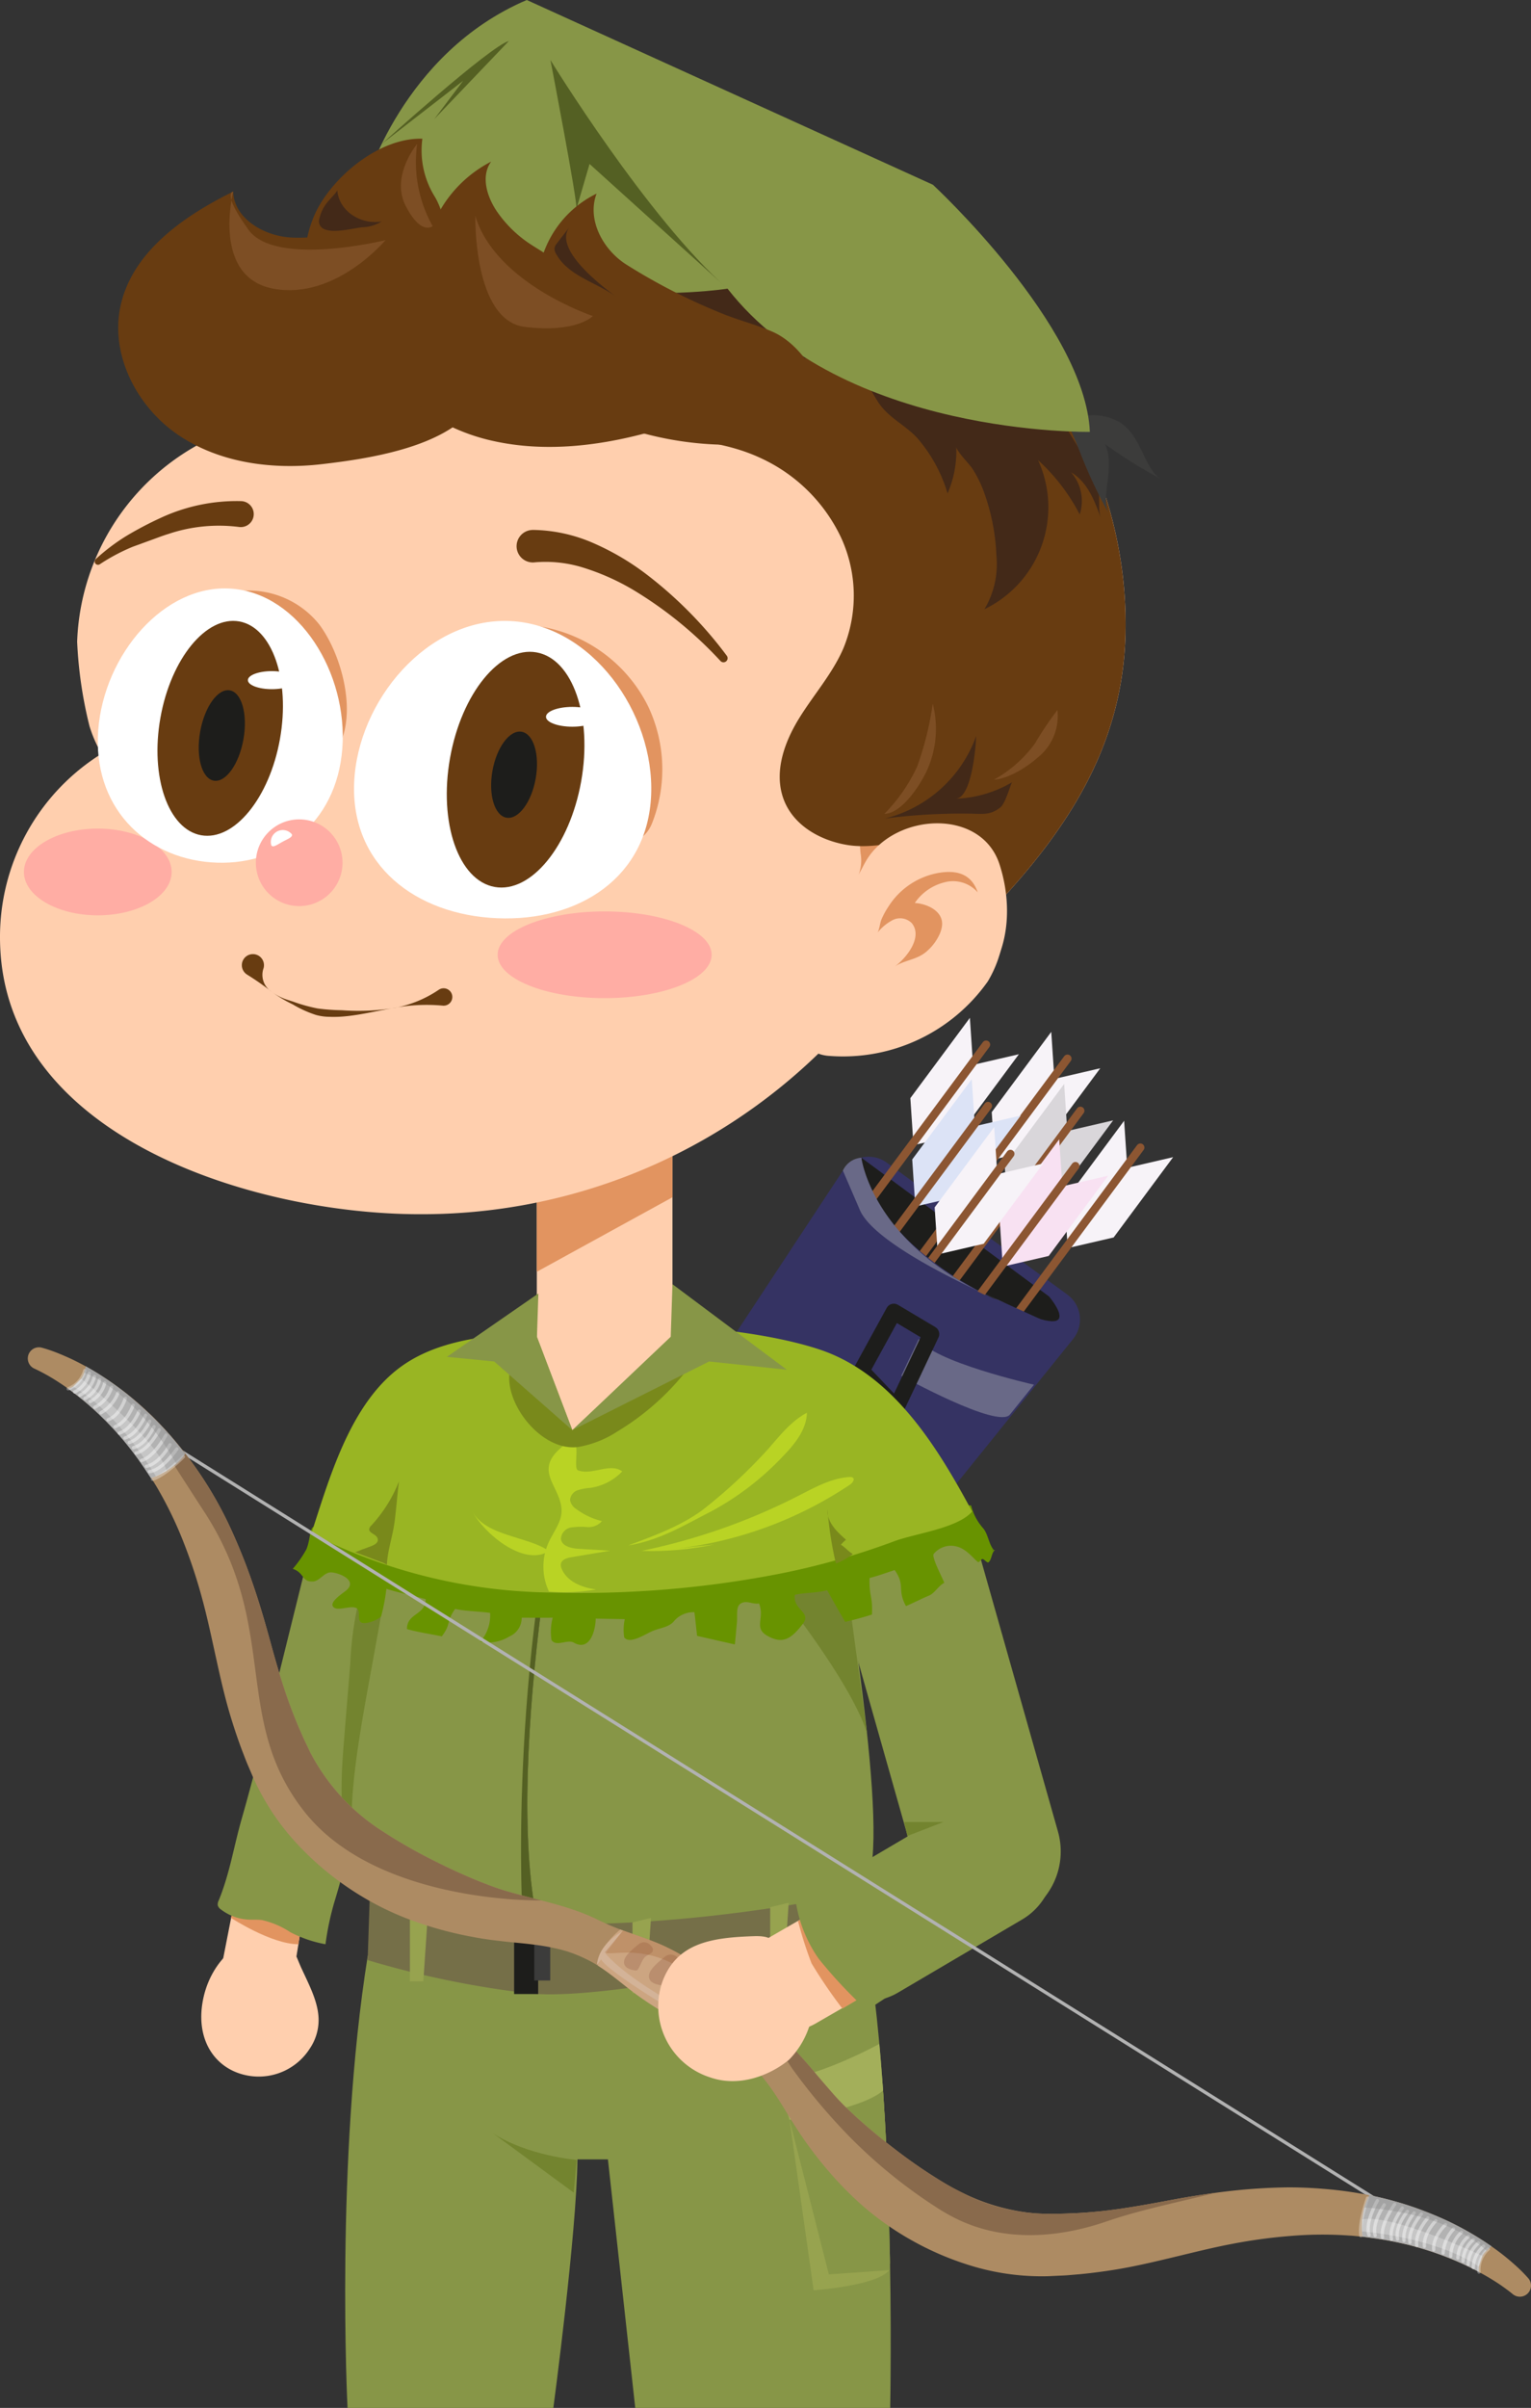 <svg xmlns="http://www.w3.org/2000/svg" xmlns:xlink="http://www.w3.org/1999/xlink" viewBox="0 0 206.24 324.115"><rect x="0" y="0" width="206.24" height="324.115" fill="#333333" stroke="none"/><defs><style>.a{fill:#879647;}.b{fill:#ffcfae;}.c{fill:#353363;}.d{fill:#1d1d1b;}.e{fill:#f7f3f8;}.ad,.ae,.ai,.al,.as,.at,.f,.k,.p{fill:none;}.f{stroke:#8c5632;stroke-width:1.092px;}.ad,.ae,.al,.as,.at,.f,.k,.p{stroke-linecap:round;}.ad,.ai,.as,.f{stroke-miterlimit:10;}.g{fill:#d9d6da;}.h{fill:#f8e1f2;}.i{fill:#dce3f6;}.j{fill:#696987;}.k{stroke:#1d1d1b;stroke-width:2.183px;}.ae,.al,.at,.k,.p{stroke-linejoin:round;}.l{fill:#e29460;}.m{clip-path:url(#a);}.n{fill:#97a34f;}.o{fill:#a3af5a;}.ad,.p{stroke:#879647;}.p{stroke-width:19.647px;}.q{fill:#756f48;}.r{clip-path:url(#b);}.s{fill:#73842f;}.t{fill:#546023;}.u{fill:#4c5430;}.v{fill:#689300;}.w{fill:#99b523;}.x{fill:#b9d324;}.y{fill:#79891b;}.z{clip-path:url(#c);}.aa{fill:#683c11;}.ab{fill:#ffada4;}.ac{fill:#fff;}.ad{stroke-width:17.464px;}.ae{stroke:#ffcfae;stroke-width:13.15px;}.af{fill:#3c3c3b;}.ag{fill:#432918;}.ah{fill:#7d4e24;}.ai{stroke:#b2b2b2;}.ai,.as,.at{stroke-width:0.445px;}.aj{fill:#ad8b63;}.ak{fill:#cca581;}.al{stroke:#ccb297;stroke-width:0.89px;}.am{fill:#d3b398;}.an{fill:#b2b2b2;}.ao{fill:#c6c6c6;}.ap{fill:#ba8e6e;}.aq{fill:#896a4c;}.ar{fill:#9b5623;opacity:0.25;}.as,.at{stroke:#fff;}.as{opacity:0.42;}.at{opacity:0.32;}.au{fill:#878787;opacity:0.35;}</style><clipPath id="a"><path class="a" d="M67.991,287.274l7.66,3.389H81.893l3.681,33.452h34.342s.937-44.998-4.009-66.715l-41.871,5.826Z"/></clipPath><clipPath id="b"><path class="a" d="M42.94,203.731l-7.333,29.594c-.959,3.871-1.97,7.731-3.069,11.57-1.045,3.653-1.59,7.303-3.068,10.893a1.2,1.2,0,0,0-.136.68,1.032,1.032,0,0,0,.434.56,6.677,6.677,0,0,0,3.713,1.361c.596.03,1.198-.017,1.789.055A11.681,11.681,0,0,1,39.114,260.083a16.64,16.64,0,0,0,4.733,1.62,37.22,37.22,0,0,1,1.331-6.125c4-13.246,5.33-27.627,7.877-41.276.567-3.038.927-5.458-.277-8.205-1.232-2.811-3.199-4.793-1.564-8.083C48.488,199.931,45.55,201.66,42.94,203.731Z"/></clipPath><clipPath id="c"><path class="b" d="M135.157,120.815a21.775,21.775,0,0,1,.139,3.762,15.779,15.779,0,0,1-2.229,7.524,23.878,23.878,0,0,1-21.339,10.03,4.996,4.996,0,0,1-1.486-.307h0a76.719,76.719,0,0,1-53.746,21.613C34.541,163.438,0,153.196,0,126.151a29.038,29.038,0,0,1,13.23-24.406.921.921,0,0,1,.217-.132.339.339,0,0,1,.175-.087.925.925,0,0,1-.217-.567,17.363,17.363,0,0,1-1.354-3.232,57.274,57.274,0,0,1-1.659-11.35,31.538,31.538,0,0,1,23.314-29.341c2.212-9.972,7.016-17.888,15.719-23.262,5.598-3.457,11.76-5.881,17.899-8.249,8.68-3.348,15.881-4.765,25.127-3.425a76.229,76.229,0,0,1,23.2,7.24c13.569,6.804,25.064,17.956,31.191,31.949a56.895,56.895,0,0,1,4.789,22.773C151.633,98.908,144.981,110.075,135.157,120.815Z"/></clipPath><symbol id="d" viewBox="0 0 206.24 324.115"><path class="c" d="M89.434,242.27l-18.212-13.3a4.155,4.155,0,0,1-1.019-5.641l43.342-65.76a4.155,4.155,0,0,1,5.919-1.069l24.319,17.76a4.155,4.155,0,0,1,.783,5.963L95.118,241.523A4.155,4.155,0,0,1,89.434,242.27Z"/><path class="d" d="M116.037,155.834s.21,9.616,16.102,18.088,9.179.59,9.179.59Z"/><polygon class="e" points="143.812 167.677 143.411 161.669 151.43 150.861 151.831 156.869 143.812 167.677"/><polygon class="e" points="144.147 167.926 150.014 166.567 158.033 155.759 152.166 157.118 144.147 167.926"/><line class="f" x1="153.616" y1="154.462" x2="131.565" y2="184.183"/><polygon class="e" points="123.033 153.822 122.633 147.814 130.652 137.006 131.052 143.014 123.033 153.822"/><polygon class="e" points="123.369 154.071 129.235 152.713 137.254 141.905 131.388 143.263 123.369 154.071"/><line class="f" x1="132.838" y1="140.607" x2="110.787" y2="170.328"/><polygon class="e" points="133.996 155.709 133.595 149.701 141.614 138.893 142.015 144.901 133.996 155.709"/><polygon class="e" points="134.331 155.959 140.198 154.6 148.217 143.792 142.35 145.151 134.331 155.959"/><line class="f" x1="143.8" y1="142.494" x2="121.749" y2="172.215"/><polygon class="g" points="135.732 162.723 135.332 156.715 143.351 145.907 143.751 151.915 135.732 162.723"/><polygon class="g" points="136.068 162.972 141.934 161.614 149.953 150.806 144.087 152.164 136.068 162.972"/><line class="f" x1="145.537" y1="149.508" x2="123.485" y2="179.229"/><polygon class="h" points="135.067 170.168 134.666 164.159 142.685 153.351 143.086 159.36 135.067 170.168"/><polygon class="h" points="135.402 170.417 141.269 169.058 149.288 158.25 143.421 159.609 135.402 170.417"/><line class="f" x1="144.872" y1="156.953" x2="122.82" y2="186.674"/><polygon class="i" points="123.285 162.077 122.885 156.069 130.904 145.261 131.304 151.269 123.285 162.077"/><polygon class="i" points="123.621 162.326 129.487 160.967 137.506 150.159 131.64 151.518 123.621 162.326"/><line class="f" x1="133.09" y1="148.862" x2="111.039" y2="178.583"/><polygon class="e" points="126.307 168.527 125.907 162.519 133.926 151.711 134.326 157.719 126.307 168.527"/><polygon class="e" points="126.643 168.776 132.509 167.417 140.528 156.609 134.662 157.968 126.643 168.776"/><line class="f" x1="136.112" y1="155.312" x2="114.061" y2="185.033"/><path class="c" d="M116.39,157.355s-.099,4.627,7.231,10.798,10.789,6.795,10.789,6.795l5.681,2.583-15.566,20.097-22.766-11.496,9.28-19.291Z"/><path class="j" d="M116.037,155.834s1.499,12.406,19.466,19.584c0,0-17.376-7.222-19.667-12.535l-2.291-5.314A2.968,2.968,0,0,1,116.037,155.834Z"/><path class="j" d="M139.288,186.386s-13.844-3.135-15.515-6.169l-2.363,4.967s13.035,7.205,14.636,5.221Z"/><polygon class="k" points="125.433 179.567 120.743 189.485 116.038 184.538 120.405 176.574 125.433 179.567"/><path class="b" d="M42.914,271.665c-.084-2.22-1.208-4.361-2.26-6.63-.995-2.145-1.254-3.971-3.845-4.291-4.412-.545-8.686,3.45-9.548,8.924s2.191,9.243,6.603,9.788a8.157,8.157,0,0,0,7.882-3.731A6.826,6.826,0,0,0,42.914,271.665Z"/><polygon class="b" points="32.562 250.881 30.059 263.642 39.574 265.584 42.212 249.217 32.562 250.881"/><path class="l" d="M31.133,258.164s5.419,3.539,9.066,3.539l.57-3.539-9.164-2.406Z"/><path class="a" d="M49.545,263.226c-4.421,27.532-2.729,60.889-2.729,60.889h27.725s3.141-23.513,3.247-33.452l10.255-6.402.411-21.035Z"/><path class="a" d="M67.991,287.274l7.66,3.389H81.893l3.681,33.452h34.342s.937-44.998-4.009-66.715l-41.871,5.826Z"/><g class="m"><path class="n" d="M106.358,285.328l3.246,22.957s8.587-.613,10.169-2.715c0,0-.448-23.021-.345-24.696Z"/><polygon class="a" points="106.358 285.328 111.652 306.14 119.773 305.569 122.66 281.895 118.842 279.809 106.358 285.328"/><path class="o" d="M119.166,274.735s-8.624,4.883-14.371,5.23l1.562,5.363s11.122-1.606,13.071-4.455Z"/></g><line class="p" x1="120.533" y1="205.005" x2="133.067" y2="249.217"/><path class="q" d="M49.811,255.2s26.229,5.761,66.662-1.281l-1.263,7.784s-32.47,7.837-43.916,6.612A126.802,126.802,0,0,1,49.525,263.838Z"/><path class="a" d="M42.94,203.731l-7.333,29.594c-.959,3.871-1.97,7.731-3.069,11.57-1.045,3.653-1.59,7.303-3.068,10.893a1.2,1.2,0,0,0-.136.68,1.032,1.032,0,0,0,.434.56,6.677,6.677,0,0,0,3.713,1.361c.596.03,1.198-.017,1.789.055A11.681,11.681,0,0,1,39.114,260.083a16.64,16.64,0,0,0,4.733,1.62,37.22,37.22,0,0,1,1.331-6.125c4-13.246,5.33-27.627,7.877-41.276.567-3.038.927-5.458-.277-8.205-1.232-2.811-3.199-4.793-1.564-8.083C48.488,199.931,45.55,201.66,42.94,203.731Z"/><g class="r"><path class="s" d="M55.933,203.025c7.641,19.156,6.619,27.309-4.185,48.422-.821,1.603.745,3.582.059,5.246-6.229-3.861-6.072-14.621-5.574-21.028.302-3.883.625-7.766.949-11.648a46.761,46.761,0,0,1,1.641-10.523c.601-1.863,1.577-5.359,2.666-6.913C51.726,206.242,55.9,203.252,55.933,203.025Z"/></g><path class="a" d="M77.096,190.856l10.024-10.923H71.013c-7.306,0-16.677,3.651-16.791,10.923-.425,27.223-10.652,51.14-5.33,62.848,1.455,3.196,11.58,4.77,23.532,5.21C67.524,236.194,77.096,190.856,77.096,190.856Z"/><path class="a" d="M115.855,254.42c4.86-1.876-1.28-37.77-3.896-56.405-1.476-10.516-8.016-18.082-18.736-18.082H87.12l-10.024,10.923s-9.572,45.337-4.673,68.058C91.26,259.61,112.768,255.611,115.855,254.42Z"/><path class="s" d="M116.787,233.222l-3.409-25.324L104.997,214.4S114.459,226.123,116.787,233.222Z"/><path class="t" d="M70.429,258.814c.67.033,1.322.077,2.007.1-4.896-22.704,4.657-67.989,4.671-68.055C68.251,225.342,70.419,258.672,70.429,258.814Z"/><polygon class="u" points="77.109 190.856 77.109 190.856 77.109 190.856 77.109 190.856"/><path class="v" d="M127.186,213.064c.109-.056-1.728-3.368-1.414-3.891a2.99,2.99,0,0,1,3.206-.977c1.284.35,2.277,1.742,2.773,2.067.141.093.427-.411.599-.413.207-.002.64.573.806.446.446-.342.411-1.31.857-1.652.071-.054-.35.076-.337-.01.016-.103.389.205.316.133-.777-.761-.841-2.159-1.513-3.013a7.3,7.3,0,0,1-1.662-3.11,12.325,12.325,0,0,0-5.214.8c-.925.318-1.398,1.98-2.327,2.285-.928.304-2.354-.77-3.266-.413-1.004.393-1.958.804-2.981,1.14-1.023.337-1.609,2.114-2.645,2.407-1.037.293-2.141.422-3.184.685-1.169.294-2.453.179-3.638.436-1.179.255-2.28.992-3.471,1.213-1.187.22-2.557-.569-3.752-.38-1.193.189-2.38.393-3.579.553-1.198.16-2.319.983-3.52,1.116-1.198.135-2.379.588-3.581.697-1.202.109-2.514-1.121-3.716-1.04-1.207.082-2.381.585-3.583.636-1.209.051-2.403.728-3.605.746-1.212.019-2.414-1.392-3.614-1.409-1.168-.02-2.33.715-3.473.645-1.162-.071-2.252-.671-3.394-.799-1.153-.129-2.462.893-3.599.702-1.139-.191-2.164-1.047-3.293-1.304-1.121-.255-2.017-1.302-3.134-1.627-1.2-.349-2.478-.375-3.665-.759-1.188-.384-2.489-.413-3.672-.814-1.182-.401-2.567-.203-3.75-.604-.509-.172-1.285-1.262-2.28-1.643a4.104,4.104,0,0,0-2.671-.387c-.496.264-.416,1.77-.932,3.008a15.107,15.107,0,0,1-1.84,2.639c1.584.518,1.193,1.82,2.779,1.695.88-.069,1.497-1.329,2.501-1.216,1.264.142,3.541,1.198,1.809,2.515-.593.451-2.075,1.459-1.68,2.062.526.803,2.468-.277,3.251.28.448.318.064,1.48.485,1.831.509.425,2.325-.255,2.762-.781a25.901,25.901,0,0,0,.707-3.699c1.48.488,3.803.965,5.298,1.4-.029,2.162-2.546,1.862-2.527,4.024,1.595.444,3.038.63,4.689.978,1.304-1.704.553-1.944,1.797-3.692,1.471.316,3.22.327,4.714.533a5.32,5.32,0,0,1-1.34,3.885,5.52,5.52,0,0,0,3.949-.718,2.721,2.721,0,0,0,1.644-2.52c.381.001,4.171.021,4.181-.008a7.187,7.187,0,0,0-.164,3.018c.656.966,2.125-.151,3.0.346,2.226,1.263,2.946-1.782,2.954-3.237-0.0.019,3.55.061,3.916.078a6.672,6.672,0,0,0-.071,2.467c.733.896,2.573-.292,3.608-.781,1.068-.505,2.222-.529,2.991-1.295a3.437,3.437,0,0,1,2.849-1.328c.071.386.355,3.189.373,3.187.003-0,5.042,1.152,5.073,1.148.024-.003.251-2.635.268-2.78.13-1.122-.196-2.364.603-2.768.801-.406,1.498.176,2.391.038.8,1.953-.751,3.269,1.076,4.325,2.135,1.233,3.279.407,4.791-1.54,1.295-1.668-1.329-1.861-1.041-3.953,1.546-.342,2.811-.204,4.342-.615,1.28,2.233,1.132,2.039,2.435,4.258,1.614-.384,1.996-.491,3.609-.981.116-2.566-.378-2.349-.326-4.917,1.476-.403,1.928-.598,3.383-1.074,1.493,2.087.289,2.598,1.528,4.846.812-.337,2.275-1.075,3.087-1.404C125.927,214.455,126.39,213.471,127.186,213.064Z"/><path class="w" d="M42.105,206.362a.829.829,0,0,0,.425.361A73.168,73.168,0,0,0,74.44,214.364a139.711,139.711,0,0,0,30.733-2.563,99.39,99.39,0,0,0,15.261-4.332c2.768-1.044,8.581-1.742,10.522-4.012-4.694-8.707-10.694-18.574-20.652-21.841-8.174-2.682-22.054-3.859-30.719-2.841-8.036.944-18.372.091-25.416,5.076-6.776,4.795-9.625,14.54-12.017,21.919A.949.949,0,0,0,42.105,206.362Z"/><path class="x" d="M75.649,203.255c.056,1.532-1.042,2.865-1.703,4.274a7.892,7.892,0,0,0,.008,6.708,25.346,25.346,0,0,0,6.352-.289c-1.895-.244-3.92-1.045-4.641-2.79a1.158,1.158,0,0,1-.107-.657c.113-.576.824-.794,1.406-.892l5.228-.881-4.268-.253c-1.005-.06-2.286-.371-2.358-1.37a1.645,1.645,0,0,1,1.369-1.505,9.586,9.586,0,0,1,2.186-.052,2.38,2.38,0,0,0,1.97-.803,9.471,9.471,0,0,1-3.443-1.608,1.765,1.765,0,0,1-.853-1.232,1.5,1.5,0,0,1,1.02-1.312,7.162,7.162,0,0,1,1.728-.321,7.434,7.434,0,0,0,4.274-2.208c-1.581-1.233-4.069.566-5.955-.15-.899-.342,1.206-6.425-2.652-2.71C72.096,198.202,75.535,200.167,75.649,203.255Z"/><path class="y" d="M77.867,194.773a14.01,14.01,0,0,0,5.323-2.104,34.557,34.557,0,0,0,9.024-7.856c.706-.874,1.293-2.338.355-2.897a1.991,1.991,0,0,0-.815-.208l-12.604-1.367c-3.871-.42-10.938-.04-10.543,5.564C68.905,190.149,73.446,195.34,77.867,194.773Z"/><polygon class="b" points="90.589 179.966 77.098 192.507 72.313 179.966 72.313 150.913 90.589 150.913 90.589 179.966"/><polygon class="l" points="72.313 171.187 90.589 161.155 90.589 155.055 72.313 157.184 72.313 171.187"/><path class="b" d="M135.157,120.815a21.775,21.775,0,0,1,.139,3.762,15.779,15.779,0,0,1-2.229,7.524,23.878,23.878,0,0,1-21.339,10.03,4.996,4.996,0,0,1-1.486-.307h0a76.719,76.719,0,0,1-53.746,21.613C34.541,163.438,0,153.196,0,126.151a29.038,29.038,0,0,1,13.23-24.406.921.921,0,0,1,.217-.132.339.339,0,0,1,.175-.087.925.925,0,0,1-.217-.567,17.363,17.363,0,0,1-1.354-3.232,57.274,57.274,0,0,1-1.659-11.35,31.538,31.538,0,0,1,23.314-29.341c2.212-9.972,7.016-17.888,15.719-23.262,5.598-3.457,11.76-5.881,17.899-8.249,8.68-3.348,15.881-4.765,25.127-3.425a76.229,76.229,0,0,1,23.2,7.24c13.569,6.804,25.064,17.956,31.191,31.949a56.895,56.895,0,0,1,4.789,22.773C151.633,98.908,144.981,110.075,135.157,120.815Z"/><g class="z"><path class="l" d="M135.157,120.815c.321-.373-.103-1.883-.225-2.304a6.659,6.659,0,0,0-1.003-2.032c-3.9-5.375-15.233-4.971-18.267,1.283a5.519,5.519,0,0,0,.263-2.917l-.207-2.286c3.032-.859,6.456-.815,9.573-1.079,6.566-.557,13.886,4.668,13.886,4.668Z"/><path class="aa" d="M139.253,118.164a40.998,40.998,0,0,0,8.453-10.763c11.093-21.21,6.452-51.334-7.852-69.913A61.29,61.29,0,0,0,96.443,14.078a72.747,72.747,0,0,0-23.832,2.45A66.305,66.305,0,0,0,50.055,26.839C46.128,29.73,39.887,34.81,38.002,39.439a7.961,7.961,0,0,0,.798,7.705c1.389,1.818,3.598,2.797,5.765,3.53,9.313,3.15,19.365,3.055,29.086,4.523,5.409.817,10.64,2.648,16.014,3.474,4.436.682,8.707,1.047,12.897,3.031a22.215,22.215,0,0,1,10.71,10.6,18.676,18.676,0,0,1,.354,14.933c-1.459,3.402-3.973,6.225-5.926,9.369s-3.371,6.976-2.295,10.517c1.159,3.811,4.905,5.958,8.633,6.599,4.823.829,9.565-1.652,14.321-.346a10.025,10.025,0,0,1,7.101,8.097C136.761,120.413,138.032,119.313,139.253,118.164Z"/></g><polygon class="n" points="106.245 256.12 103.75 256.717 103.75 266.244 105.556 266.244 106.245 256.12"/><path class="b" d="M134.652,116.365c2.217,6.859,1.002,15.305-6.105,18.773a22.55,22.55,0,0,1-3.299,1.227,4.13,4.13,0,0,1-2.144.251c-1.256-.302-1.836-1.564-3.033-1.984a8.685,8.685,0,0,1-2.73-1.283,8.566,8.566,0,0,1-2.844-5.193,18.076,18.076,0,0,1,2.287-12.474C120.702,109.425,132.191,108.749,134.652,116.365Z"/><path class="aa" d="M35.468,130.432a2.687,2.687,0,0,0,1.09,3.034,6.936,6.936,0,0,0,1.451.846c.508.229,1.063.364,1.594.555a21.996,21.996,0,0,0,3.192.878,28.052,28.052,0,0,0,3.252.237,30.509,30.509,0,0,0,6.711-.248,15.619,15.619,0,0,0,6.327-2.492,1.171,1.171,0,1,1,.528,2.118,23.675,23.675,0,0,0-6.855.375c-2.213.371-4.416.94-6.7,1.105a15.777,15.777,0,0,1-1.713.026,6.937,6.937,0,0,1-1.75-.24,15.035,15.035,0,0,1-3.14-1.42,18.206,18.206,0,0,1-2.899-1.739,35.767,35.767,0,0,0-3.092-2.168l-.189-.12a1.49,1.49,0,1,1,2.193-.748Z"/><path class="l" d="M126.625,125.633a4.209,4.209,0,0,0,.256-.899c.328-2.021-1.915-3.084-3.65-3.189a6.818,6.818,0,0,1,3.871-2.746,4.429,4.429,0,0,1,4.606,1.314c-.836-2.457-2.762-3.025-5.212-2.628a10.069,10.069,0,0,0-6.803,4.528,10.582,10.582,0,0,0-.972,1.794c-.184.438-.275,1.475-.565,1.799a6.475,6.475,0,0,1,2.115-1.77,2.212,2.212,0,0,1,2.554.424c1.55,1.898-.778,4.763-2.332,5.871,1.228-.876,2.969-.917,4.239-1.986A6.717,6.717,0,0,0,126.625,125.633Z"/><path class="aa" d="M32.177,70.93a21.363,21.363,0,0,0-9.522.953c-.8.242-1.544.541-2.366.835l-2.408.878a25.835,25.835,0,0,0-4.448,2.364.443.443,0,0,1-.52-.714,27.137,27.137,0,0,1,4.229-3.178A49.107,49.107,0,0,1,21.808,69.634,24.287,24.287,0,0,1,32.495,67.454l.009 0a1.748,1.748,0,0,1-.141,3.494A1.812,1.812,0,0,1,32.177,70.93Z"/><path class="aa" d="M71.841,71.33A21.004,21.004,0,0,1,80.049,73.155,34.613,34.613,0,0,1,86.96,77.211a55.538,55.538,0,0,1,10.944,11.053.553.553,0,0,1-.843.713l-.007-.007A53.636,53.636,0,0,0,85.443,79.487a31.47,31.47,0,0,0-6.627-3.003,17.066,17.066,0,0,0-6.764-.793,2.187,2.187,0,1,1-.469-4.348,2.157,2.157,0,0,1,.237-.013Z"/><ellipse class="ab" cx="81.451" cy="128.518" rx="14.417" ry="5.837"/><ellipse class="ab" cx="13.173" cy="117.369" rx="9.951" ry="5.837"/><path class="l" d="M42.982,84.026A12.158,12.158,0,0,0,32.805,79.514a16.37,16.37,0,0,0-10.329,4.671A12.872,12.872,0,0,0,19.55,88.11a11.352,11.352,0,0,0,1.772,11.443c4.903,6.177,14.937,7.824,21.672,3.75C49.171,99.566,46.599,88.813,42.982,84.026Z"/><path class="ac" d="M46.111,100.774c.775-10.172-5.814-20.845-14.893-21.536s-17.21,8.859-17.985,19.031,6.099,17.113,15.178,17.805S45.336,110.946,46.111,100.774Z"/><ellipse class="aa" cx="29.663" cy="98.037" rx="14.618" ry="8.177" transform="translate(-72.058 110.038) rotate(-79.894)"/><ellipse class="ac" cx="36.628" cy="91.552" rx="3.235" ry="1.215"/><ellipse class="d" cx="29.878" cy="99.002" rx="6.173" ry="2.96" transform="translate(-72.83 111.045) rotate(-79.894)"/><path class="l" d="M87.331,95.122a19.786,19.786,0,0,0-14.391-10.761,12.903,12.903,0,0,0-8.532,1.225c-5.02,2.917-6.28,10.125-3.851,15.399s7.628,8.78,13.036,10.891c3.938,1.537,12.179,4.026,14.226-1.018A19.768,19.768,0,0,0,87.331,95.122Z"/><path class="ac" d="M87.715,107.013c.459-11.048-8.018-22.963-19.065-23.422s-20.483,10.713-20.942,21.761,8.233,17.788,19.28,18.246S87.256,118.061,87.715,107.013Z"/><ellipse class="aa" cx="69.456" cy="103.6" rx="16.037" ry="8.971" transform="translate(-44.723 153.801) rotate(-79.894)"/><ellipse class="ac" cx="77.098" cy="96.485" rx="3.549" ry="1.333"/><ellipse class="d" cx="69.332" cy="104.295" rx="5.877" ry="2.96" transform="matrix(0.175, -0.984, 0.984, 0.175, -45.51, 154.252)"/><circle class="ab" cx="40.304" cy="116.129" r="5.837"/><polygon class="a" points="77.098 192.507 90.354 179.933 90.589 172.86 105.993 184.372 95.523 183.262 77.098 192.507"/><polygon class="a" points="77.098 192.507 72.333 179.933 72.526 174.108 60.197 182.638 66.569 183.262 77.098 192.507"/><path class="x" d="M103.586,194.921c1.534-1.771,3.045-3.664,5.112-4.76-.044,2.195-1.546,4.122-3.104,5.727a38.014,38.014,0,0,1-9.799,7.558c-3.723,1.897-6.926,3.889-11.161,4.574,3.577-1.326,7.732-2.845,10.684-5.31A69.809,69.809,0,0,0,103.586,194.921Z"/><path class="x" d="M90.54,208.52a53.173,53.173,0,0,0,23.957-8.677c.334-.223.693-.697.392-.944a.616.616,0,0,0-.429-.086c-2.425.134-4.66,1.378-6.845,2.497a83.153,83.153,0,0,1-21.194,7.444,40.828,40.828,0,0,0,9.751-.853"/><path class="x" d="M63.612,203.39c1.441,2.856,6.849,7.559,10.34,5.402C71.296,206.808,65.338,206.812,63.612,203.39Z"/><path class="y" d="M53.749,199.385a18.9,18.9,0,0,1-3.73,5.952.922.922,0,0,0-.278.446c-.093.582.882.695,1.102,1.231.305.742-.705,1.056-1.195,1.238-.295.11-.563.218-.866.31a8.701,8.701,0,0,1-.945.37l3.516,1.334a3.681,3.681,0,0,1,.766.36c.086-1.911.743-3.717,1.009-5.608C53.391,203.144,53.498,201.259,53.749,199.385Z"/><path class="y" d="M111.477,203.206c-.105,1.658,1.244,2.97,2.488,4.045a6.094,6.094,0,0,0-.687.671c.583.361.996.906,1.599,1.249-.205.25-2.233,1.471-2.288,1.215A47.483,47.483,0,0,1,111.477,203.206Z"/><line class="ad" x1="133.264" y1="250.846" x2="116.573" y2="260.67"/><line class="ae" x1="118.009" y1="260.083" x2="106.559" y2="266.693"/><path class="s" d="M77.682,290.734s-6.599-.552-11.275-3.588l10.885,7.998Z"/><polygon class="n" points="57.657 257.4 55.219 256.569 55.219 266.693 57.025 266.693 57.657 257.4"/><polygon class="n" points="87.696 258.164 85.201 258.761 85.201 268.288 87.007 268.288 87.696 258.164"/><rect class="d" x="69.257" y="258.768" width="3.239" height="9.637"/><rect class="af" x="71.973" y="260.189" width="2.15" height="6.398"/><path class="l" d="M107.503,258.592a53.297,53.297,0,0,0,1.815,5.675,66.08,66.08,0,0,0,4.163,6.103l3.306-1.965L108.099,258.164Z"/><path class="a" d="M117.906,250.189l-10.822,4.86a18.169,18.169,0,0,0,3.198,8.6,62.59,62.59,0,0,0,6.505,6.935l6.17-4.056,7.642-8.806Z"/><polygon class="s" points="122.23 247.134 127.094 245.248 121.813 245.248 122.23 247.134"/><path class="ag" d="M90.923,39.412c-.041.352,3.073,2.121,3.362,2.316a52.768,52.768,0,0,1,6.187,4.925c4.11,3.746,10.432-.479,14.714,3.032,1.452,1.19,2.151,3.043,3.213,4.591,1.388,2.022,3.621,2.975,5.203,4.729a20.063,20.063,0,0,1,4.044,7.414,14.343,14.343,0,0,0,1.174-6.282c.024.588,1.774,2.338,2.151,2.919a15.453,15.453,0,0,1,1.621,3.304,28.292,28.292,0,0,1,1.632,8.417,11.855,11.855,0,0,1-1.61,7.226,15.236,15.236,0,0,0,7.223-20.063,25.993,25.993,0,0,1,5.61,7.311,5.842,5.842,0,0,0-1.165-5.672c2.17,1.255,3.168,3.805,4.012,6.165-.414-1.158-.062-2.92-.396-4.204a13.37,13.37,0,0,0-1.847-4.107,80.509,80.509,0,0,1-4.974-8.638l-5.01-9.823L91.733,32.424Z"/><path class="af" d="M156.397,64.471q-1.07-.568-2.118-1.175a64.1,64.1,0,0,1-5.677-3.707c-1.431-1.047-2.98-2.041-4.443-2.963a7.047,7.047,0,0,1,6.028-.117C153.736,57.985,154.054,63.228,156.397,64.471Z"/><path class="af" d="M149.367,69.115q-.592-1.057-1.144-2.135a64.095,64.095,0,0,1-2.765-6.191c-.636-1.655-1.4-3.33-2.13-4.897a7.048,7.048,0,0,1,5.132,3.166C150.642,62.22,148.071,66.801,149.367,69.115Z"/><path class="a" d="M49.202,24.869S54.175,7.15,70.962,0l54.712,24.869s20.517,18.963,21.139,33.262c0,0-33.262.622-48.806-19.274C98.007,38.858,66.61,43.832,49.202,24.869Z"/><path class="t" d="M77.646,28.133c.233-.699-3.497-20.051-3.497-20.051S87.218,29.384,98.007,38.858l-18.587-16.787Z"/><path class="t" d="M58.486,16.048,68.553,5.518c-2.565.699-17.136,13.86-17.136,13.86L62.384,10.88Z"/><path class="aa" d="M43.349,62.479c-6.679.774-13.785-.16-19.347-3.938s-9.189-10.772-7.769-17.343c1.577-7.299,8.48-12.103,15.176-15.407.118,3.604,4.086,5.928,7.684,6.172s7.183-.843,10.783-.636a19.036,19.036,0,0,1,10.021,3.897C66.48,40.067,69.207,48.194,63.724,55.058,59.551,60.282,49.534,61.762,43.349,62.479Z"/><path class="aa" d="M79.248,42.621c3.865,1.768,7.669,3.111,11.013,5.868,1.357,1.119,2.694,2.547,2.769,4.304a4.734,4.734,0,0,1-2.111,3.851A12.323,12.323,0,0,1,86.714,58.379c-6.533,1.711-13.446,2.446-20.049,1.027a26.517,26.517,0,0,1-7.082-2.575c-2.998-1.624-5.212-4.198-7.585-6.577-2.017-2.023-4.132-3.116-6.414-4.676-3.272-2.236-4.634-6.407-4.546-10.48a15.969,15.969,0,0,1,1.518-6.578c2.395-4.879,8.648-10.022,14.34-9.847a11.795,11.795,0,0,0,1.628,7.729c1.054,1.699,1.391,3.893,2.173,5.739a18.623,18.623,0,0,0,3.921,6.241C68.361,41.879,74.645,40.515,79.248,42.621Z"/><path class="aa" d="M85.664,58.045a20.33,20.33,0,0,1-5.827-2.242,15.056,15.056,0,0,1-5.026-6.138A21.328,21.328,0,0,1,72.586,36.52a14.182,14.182,0,0,1,7.779-10.457c-1.328,3.507.861,7.572,4.038,9.566a80.53,80.53,0,0,0,13.496,6.821c2.073.785,4.232,1.344,6.256,2.245,4.994,2.224,10.102,11.207,2.777,14.349-2.243.962-6.192.773-8.576.828A44.852,44.852,0,0,1,85.664,58.045Z"/><path class="aa" d="M58.582,41.728c-1.602-2.123-1.782-5.019-1.338-7.641A16.815,16.815,0,0,1,66.162,21.755c-1.454,1.998-.535,4.858.893,6.874a16.424,16.424,0,0,0,4.148,4.074c1.036.706,2.155,1.294,3.128,2.084,2.336,1.896,3.627,5.501,1.917,7.976a7.213,7.213,0,0,1-3.681,2.449C67.914,46.842,61.772,45.958,58.582,41.728Z"/><path class="ah" d="M31.409,25.79S28.465,37.301,36.825,38.858,51.928,32.324,51.928,32.324s-14.798,3.645-18.447-1.384S31.409,25.79,31.409,25.79Z"/><path class="ah" d="M56.194,19.378S52.571,23.694,54.661,27.735s3.62,2.701,3.62,2.701A17.627,17.627,0,0,1,56.194,19.378Z"/><path class="ah" d="M64.03,29.067s-.316,14.091,6.676,14.938S79.864,42.541,79.864,42.541,66.772,38.195,64.03,29.067Z"/><path class="ag" d="M51.416,29.817a5.312,5.312,0,0,1-2.62.776c-1.524.157-5.743,1.384-5.84-.823a5.248,5.248,0,0,1,1.123-2.512c.161-.247,1.372-1.455,1.356-1.668C45.654,28.464,48.635,30.269,51.416,29.817Z"/><path class="ag" d="M83.057,39.983c-1.77-1.315-8.651-6.429-6.32-9.449L75.048,32.723a1.446,1.446,0,0,0-.355.692,1.321,1.321,0,0,0,.219.756C76.58,37.199,80.397,38.007,83.057,39.983Z"/><path class="ag" d="M128.702,107.513a16.093,16.093,0,0,0,7.642-2.224c-.168.093-.853,2.814-1.587,3.391-1.337,1.054-2.28.871-3.9.844a79.225,79.225,0,0,0-11.688.663A17.554,17.554,0,0,0,131.496,99.086C131.469,100.402,130.906,107.501,128.702,107.513Z"/><path class="ah" d="M123.549,103.181a42.138,42.138,0,0,0,2.1-8.463,13.562,13.562,0,0,1-.777,8.982c-.91,1.992-3.405,5.811-5.739,5.849A22.471,22.471,0,0,0,123.549,103.181Z"/><line class="ai" x1="185.571" y1="296.17" x2="22.57" y2="194.206"/><path class="aj" d="M54.613,258.164a39.31,39.31,0,0,1-8.028-4.292,39.909,39.909,0,0,1-7.011-6.17A32.66,32.66,0,0,1,34.323,239.74c-.184-.377-.304-.689-.455-1.035l-.437-1.013c-.297-.674-.546-1.376-.817-2.059-.522-1.381-.993-2.784-1.43-4.191-.874-2.815-1.505-5.65-2.102-8.37-.605-2.725-1.15-5.344-1.856-7.917a70.427,70.427,0,0,0-2.488-7.535A51.754,51.754,0,0,0,21.34,200.539c-.323-.575-.681-1.119-1.021-1.683-.366-.539-.717-1.094-1.096-1.63-.738-1.086-1.545-2.121-2.373-3.138a43.038,43.038,0,0,0-5.583-5.566,38.94,38.94,0,0,0-3.184-2.354c-.551-.361-1.106-.708-1.675-1.032-.289-.159-.573-.317-.859-.464-.276-.146-.595-.299-.817-.406l-.119-.053a1.5,1.5,0,0,1,1.04-2.804c.438.122.762.225,1.13.35.354.122.698.253,1.042.39q1.025.413,2.018.885a37.082,37.082,0,0,1,3.831,2.15,42.46,42.46,0,0,1,3.572,2.555c.072.061.147.118.219.179l.005.009c1.061.863,2.08,1.784,3.071,2.735a51.857,51.857,0,0,1,10.171,14.31,77.615,77.615,0,0,1,3.293,8.086c.954,2.738,1.75,5.509,2.479,8.18.738,2.672,1.473,5.231,2.349,7.69.444,1.228.914,2.441,1.426,3.637.269.594.517,1.195.799,1.786l.42.882c.14.287.281.617.418.86a27.723,27.723,0,0,0,9.687,10.443,68.453,68.453,0,0,0,6.544,3.762c2.281,1.154,4.64,2.257,7.091,3.207.63.242,1.188.459,1.796.662.6.207,1.229.401,1.87.577,1.286.353,2.637.71,4.035,1.06a.014.014,0,0,1,.01.001c1.398.366,2.841.754,4.301,1.247.726.25,1.455.527,2.181.834.354.164.744.329,1.063.492.321.159.649.306.97.455.689.326,1.401.614,2.116.888,1.98.745,4.036,1.36,5.956,2.251a30.265,30.265,0,0,1,3.72,2.075,30.232,30.232,0,0,1,3.494,2.437c1.623,1.325,3.059,2.88,4.575,4.316.231.218.461.43.696.64.355.322.714.63,1.083.929.008.005.016.015.024.02.271.222.537.441.813.656.282.213.605.493.907.74.441.386.875.783,1.292,1.191.14.129.278.268.413.405,1.079,1.095,2.062,2.225,3.003,3.322.927,1.11,1.84,2.169,2.72,3.171.442.502.892.983,1.341,1.432.448.459.883.862,1.381,1.326,1.926,1.788,3.951,3.427,5.986,4.973a68.412,68.412,0,0,0,6.242,4.236c.261.153.526.308.804.461q.29.166.587.32c.082.046.169.09.261.137.261.137.524.27.786.397a27.47,27.47,0,0,0,8.999,2.69c.732.08,1.463.128,2.196.14.278.017.636-.001.952-.003l.98-.006c.654-.005,1.3-.048,1.952-.065,1.303-.061,2.599-.169,3.898-.307.825-.093,1.653-.2,2.49-.322l.009-.005c1.778-.258,3.586-.581,5.444-.925,2.307-.441,4.707-.861,7.141-1.186.432-.061.865-.115,1.295-.166a77.057,77.057,0,0,1,8.716-.574c1.584.009,3.179.078,4.762.217a52.412,52.412,0,0,1,5.993.841,45.822,45.822,0,0,1,6.563,1.827c1.379.506,2.737,1.061,4.066,1.682a42.627,42.627,0,0,1,3.864,2.097c.587.362,1.175.74,1.741,1.136.076.047.145.096.218.147q.841.582,1.647,1.219.861.688,1.682,1.43c.274.25.542.502.806.767.27.274.508.522.805.861a1.5,1.5,0,0,1-2.066,2.161l-.1-.083c-.19-.15-.466-.371-.719-.555-.257-.193-.527-.382-.793-.57-.54-.37-1.099-.719-1.664-1.057-.422-.248-.853-.491-1.287-.721-.724-.395-1.468-.766-2.219-1.11a43.038,43.038,0,0,0-7.448-2.585c-1.28-.302-2.564-.575-3.86-.761-.648-.106-1.3-.178-1.945-.272-.079-.007-.155-.013-.232-.024-.581-.053-1.15-.126-1.728-.157a51.757,51.757,0,0,0-7.853.043,71.211,71.211,0,0,0-7.868,1.057c-2.618.493-5.216,1.147-7.927,1.797-2.711.65-5.537,1.324-8.446,1.771-1.457.223-2.924.412-4.395.547-.737.054-1.473.139-2.209.167l-1.102.05c-.377.016-.714.042-1.13.044a32.659,32.659,0,0,1-9.456-1.238,39.985,39.985,0,0,1-8.616-3.605,39.274,39.274,0,0,1-7.372-5.341,49.595,49.595,0,0,1-5.961-6.632c-.433-.575-.909-1.214-1.331-1.841-.434-.623-.824-1.25-1.22-1.86-.785-1.221-1.477-2.43-2.214-3.542a29.959,29.959,0,0,0-2.287-3.116c-.203-.237-.412-.457-.614-.689l-.647-.636c-.231-.202-.426-.393-.683-.611q-.389-.322-.785-.633c-.335-.262-.679-.509-1.035-.737-1.908-1.246-4.082-2.118-6.092-3.176-1.189-.634-2.337-1.315-3.466-2.037l-.004-.002-.008-.005-.004-.002-.004-.002c-1.143-.699-2.262-1.436-3.348-2.225-1.722-1.266-3.365-2.735-5.175-3.878a16.156,16.156,0,0,0-1.461-.819q-.453-.22-.913-.429c-.313-.138-.566-.228-.848-.347l-.855-.304c-.296-.08-.585-.172-.888-.251a29.384,29.384,0,0,0-3.802-.694c-1.326-.179-2.717-.272-4.158-.444-.718-.087-1.452-.163-2.206-.283-.744-.103-1.531-.254-2.234-.389A49.587,49.587,0,0,1,54.613,258.164Z"/><path class="ak" d="M89.091,270.698l-.004-.002-.008-.005-.004-.002-.004-.002c-1.143-.699-2.262-1.436-3.348-2.225-1.722-1.266-3.365-2.735-5.175-3.878a2.194,2.194,0,0,1,.002-.272,3.866,3.866,0,0,1,.611-1.933,13.088,13.088,0,0,1,2.4-2.661c.127.048.258.099.388.143,1.856.683,3.775,1.275,5.568,2.108a30.265,30.265,0,0,1,3.72,2.075,30.232,30.232,0,0,1,3.494,2.437c1.702,1.39,3.197,3.029,4.796,4.517.157.151.314.296.476.439-1.067.766-2.892,1.461-3.355,4.474-1.908-1.246-4.082-2.118-6.092-3.176C91.368,272.101,90.219,271.42,89.091,270.698Z"/><path class="al" d="M102.003,271.437s-3.098,1.571-3.355,4.474"/><path class="am" d="M83.76,260.025s-3.098,1.571-3.355,4.474Z"/><path class="an" d="M183.53,301.071a10.383,10.383,0,0,1,.272-3.935,7.736,7.736,0,0,1,.668-1.655,45.822,45.822,0,0,1,6.563,1.827c1.379.506,2.737,1.061,4.066,1.682a42.627,42.627,0,0,1,3.864,2.097c.338.206.679.425,1.014.645.247.16.485.324.727.491.076.047.145.096.218.147a5.382,5.382,0,0,0-.68.593,3.341,3.341,0,0,0-1.007,2.861c-.724-.395-1.468-.766-2.219-1.11a43.038,43.038,0,0,0-7.448-2.585c-1.28-.302-2.564-.575-3.86-.761-.648-.106-1.3-.178-1.945-.272C183.682,301.088,183.607,301.083,183.53,301.071Z"/><path class="ao" d="M199.696,303.657s-12.058-5.682-16.189-4.927l-.034,1.627s9.876.734,15.739,4.739Z"/><path class="ap" d="M96.923,270.096c-.369.472-.55,1.106-.872,1.609a.495.495,0,0,1-.216.213.524.524,0,0,1-.28.002c-.594-.105-1.281-.281-1.512-.838-.247-.598.191-1.248.64-1.714a11.926,11.926,0,0,1,1.364-1.213,1.24,1.24,0,0,1,1.875.172.744.744,0,0,1,.261.782c-.201.436-.89.552-1.203.918Q96.951,270.06,96.923,270.096Z"/><path class="ap" d="M94.069,267.909c-.369.472-.55,1.106-.872,1.609a.495.495,0,0,1-.216.213.524.524,0,0,1-.28.002c-.594-.105-1.281-.281-1.512-.838-.247-.598.191-1.248.64-1.714a11.925,11.925,0,0,1,1.364-1.213,1.24,1.24,0,0,1,1.875.172.744.744,0,0,1,.261.782c-.201.436-.89.552-1.203.918Q94.097,267.873,94.069,267.909Z"/><path class="ap" d="M90.366,265.392c-.369.472-.55,1.106-.872,1.609a.495.495,0,0,1-.216.213.524.524,0,0,1-.28.002c-.594-.105-1.281-.281-1.512-.838-.247-.598.191-1.248.64-1.714a11.925,11.925,0,0,1,1.364-1.213,1.24,1.24,0,0,1,1.875.172.744.744,0,0,1,.261.782c-.201.436-.89.552-1.203.918Q90.395,265.356,90.366,265.392Z"/><path class="ap" d="M86.772,263.548c-.339.434-.506,1.017-.802,1.479a.455.455,0,0,1-.199.196.482.482,0,0,1-.257.002c-.546-.096-1.178-.259-1.39-.771-.228-.55.176-1.148.589-1.576a10.967,10.967,0,0,1,1.254-1.116,1.14,1.14,0,0,1,1.724.158.684.684,0,0,1,.24.719c-.185.401-.819.508-1.106.844Q86.798,263.515,86.772,263.548Z"/><path class="am" d="M98.801,273.874S85.621,267.805,81.448,262.818c0,0-.48-.417-.5.799s12.961,9.385,17.837,11.158Z"/><path class="aq" d="M126.685,297.459a67.863,67.863,0,0,1-13.988-11.69,78.79,78.79,0,0,1-5.849-7.155c-1.48-2.039-2.237-4.261-3.737-6.227-.147-.202-.304-.395-.468-.586,1.185,1.067,2.35,2.058,3.479,3.174.14.129.278.268.413.405,1.079,1.095,2.062,2.225,3.003,3.322.927,1.11,1.84,2.169,2.72,3.171.442.502.892.983,1.341,1.432.448.459.883.862,1.381,1.326,1.926,1.788,3.951,3.427,5.986,4.973a68.412,68.412,0,0,0,6.242,4.236c.261.153.526.308.804.461q.285.162.587.32c.082.046.169.09.261.137.257.135.516.265.786.397a24.792,24.792,0,0,0,8.999,2.69c.732.08,1.463.128,2.196.14.278.017.636-.001.952-.003l.98-.006c.654-.005,1.3-.048,1.952-.065,1.303-.061,2.599-.169,3.898-.307.825-.093,1.653-.2,2.49-.322l.009-.005c1.778-.258,3.586-.581,5.444-.925,2.307-.441,4.707-.861,7.141-1.186-4.899,1.261-9.891,2.217-14.676,3.858-6.422,2.203-13.537,2.744-19.83-.195A24.258,24.258,0,0,1,126.685,297.459Z"/><path class="aq" d="M41.019,243.871c-9.835-12.43-3.28-24.681-13.525-40.407-4.481-6.876-7.522-11.807-10.022-15.539,1.061.863,2.08,1.784,3.071,2.735a51.857,51.857,0,0,1,10.171,14.31,77.615,77.615,0,0,1,3.293,8.086c.954,2.738,1.75,5.509,2.479,8.18.738,2.672,1.473,5.231,2.349,7.69.444,1.228.914,2.441,1.426,3.637.269.594.517,1.195.799,1.786l.42.882c.14.287.281.617.418.86a27.723,27.723,0,0,0,9.687,10.443,68.453,68.453,0,0,0,6.544,3.762c2.281,1.154,4.64,2.257,7.091,3.207.63.242,1.188.459,1.796.662.6.207,1.229.401,1.87.577,1.286.353,2.637.71,4.035,1.06C72.367,255.812,50.725,256.147,41.019,243.871Z"/><path class="ar" d="M81.447,262.82l1.957-2.314.546-.646c1.856.683,3.775,1.275,5.568,2.108a30.265,30.265,0,0,1,3.72,2.075,30.232,30.232,0,0,1,3.494,2.437c1.702,1.39,3.197,3.029,4.796,4.517l.068.184s-9.144-6.567-13.14-7.765c-3.541-1.06-5.888-.3-6.823-.55C81.509,262.838,81.447,262.82,81.447,262.82Z"/><path class="as" d="M199.864,302.35a3.869,3.869,0,0,0-1.398,2.878"/><path class="as" d="M199.173,301.917a3.869,3.869,0,0,0-1.398,2.878"/><path class="as" d="M198.481,301.485a3.869,3.869,0,0,0-1.398,2.878"/><path class="as" d="M197.79,301.052a3.869,3.869,0,0,0-1.398,2.878"/><path class="as" d="M196.872,300.478a4.46,4.46,0,0,0-1.446,3.218"/><path class="as" d="M195.812,300.034a5.208,5.208,0,0,0-1.406,3.236"/><path class="as" d="M194.72,299.459s-1.753,1.607-1.588,3.364"/><path class="as" d="M193.422,298.923s-1.705,1.696-1.541,3.453"/><path class="as" d="M192.347,298.552s-1.776,1.954-1.494,3.696"/><path class="as" d="M191.473,298.006s-1.825,2.094-1.543,3.836"/><path class="as" d="M190.502,297.855s-1.648,1.991-1.366,3.733"/><path class="as" d="M189.601,297.653s-1.725,2.012-1.333,3.733"/><path class="as" d="M188.901,297.215s-1.857,2.463-1.45,4.181"/><path class="as" d="M187.865,296.72s-1.98,2.719-1.622,4.447"/><path class="as" d="M186.47,296.782s-1.703,2.428-1.224,4.127"/><path class="as" d="M185.548,296.206s-1.719,2.979-1.127,4.641"/><path class="at" d="M200.478,302.734a3.696,3.696,0,0,0-1.245,3.09"/><path class="at" d="M184.228,295.869s-1.195,3.282-.907,5.071"/><path class="au" d="M183.802,297.137a7.736,7.736,0,0,1,.668-1.655,45.822,45.822,0,0,1,6.563,1.827c1.379.506,2.737,1.061,4.066,1.682a42.627,42.627,0,0,1,3.864,2.097c.338.206.679.425,1.014.645.247.16.703.471.945.638l-.68.593S195.814,298.032,183.802,297.137Z"/><path class="an" d="M20.332,198.984a10.383,10.383,0,0,0,3.419-1.966,7.736,7.736,0,0,0,1.196-1.325,45.821,45.821,0,0,0-4.514-5.102c-1.058-1.019-2.152-1.997-3.291-2.92a42.625,42.625,0,0,0-3.576-2.557c-.334-.214-.679-.425-1.023-.63-.251-.152-.504-.294-.76-.439-.076-.047-.15-.088-.227-.132a5.382,5.382,0,0,1-.235.871,3.341,3.341,0,0,1-2.132,2.157c.672.478,1.331.985,1.969,1.51a43.038,43.038,0,0,1,5.583,5.566c.832,1.019,1.639,2.054,2.373,3.138.379.536.729,1.091,1.096,1.63C20.25,198.854,20.288,198.92,20.332,198.984Z"/><path class="ao" d="M10.935,185.578s10.385,8.357,11.513,12.402l-1.448.742s-4.981-8.559-11.147-12.079Z"/><path class="as" d="M12.036,184.855A3.869,3.869,0,0,1,10.06,187.372"/><path class="as" d="M12.728,185.288a3.869,3.869,0,0,1-1.976,2.516"/><path class="as" d="M13.419,185.72a3.869,3.869,0,0,1-1.976,2.516"/><path class="as" d="M14.11,186.153a3.869,3.869,0,0,1-1.976,2.516"/><path class="as" d="M15.028,186.727a4.46,4.46,0,0,1-2.261,2.708"/><path class="as" d="M15.892,187.486a5.208,5.208,0,0,1-2.295,2.68"/><path class="as" d="M16.886,188.216s-.678,2.279-2.33,2.899"/><path class="as" d="M17.936,189.149s-.779,2.275-2.431,2.896"/><path class="as" d="M18.74,189.953s-.98,2.452-2.67,2.961"/><path class="as" d="M19.614,190.5s-1.085,2.558-2.775,3.066"/><path class="as" d="M20.174,191.308s-1.069,2.353-2.759,2.861"/><path class="as" d="M20.75,192.03s-1.055,2.432-2.774,2.832"/><path class="as" d="M21.45,192.467s-1.403,2.747-3.125,3.133"/><path class="as" d="M22.348,193.182s-1.579,2.97-3.289,3.404"/><path class="as" d="M22.903,194.464s-1.438,2.594-3.175,2.907"/><path class="as" d="M23.824,195.041s-1.927,2.85-3.681,3.044"/><path class="at" d="M11.423,184.471a3.696,3.696,0,0,1-2.234,2.471"/><path class="at" d="M24.705,196.08s-2.429,2.51-4.163,3.035"/><path class="au" d="M23.751,197.018a7.736,7.736,0,0,0,1.196-1.325,45.821,45.821,0,0,0-4.514-5.102c-1.058-1.019-2.152-1.997-3.291-2.92a42.625,42.625,0,0,0-3.576-2.557c-.334-.214-.679-.425-1.023-.63-.251-.152-.731-.426-.987-.57l-.235.871S17.691,186.608,23.751,197.018Z"/><path class="ah" d="M139.421,100.072a43.281,43.281,0,0,1,3.026-4.496,7.156,7.156,0,0,1-2.663,6.399c-1.51,1.318-3.855,2.811-5.887,2.977A17.188,17.188,0,0,0,139.421,100.072Z"/><path class="ac" d="M39.299,112.276a1.607,1.607,0,0,0-2.755,1.497c.207.38.767-.059,1.528-.472S39.505,112.657,39.299,112.276Z"/><path class="b" d="M109.304,271.713c.259-2.249-3.053-4.606-4.016-7.209-.91-2.461-.266-4.005-3.736-3.886-5.542.19-10.288.815-12.284,6.024A10.047,10.047,0,0,0,95.642,279.619c3.891,1.366,8.008-.214,10.637-2.358A11.524,11.524,0,0,0,109.304,271.713Z"/></symbol></defs><use width="206.24" height="324.115" xlink:href="#d"/></svg>